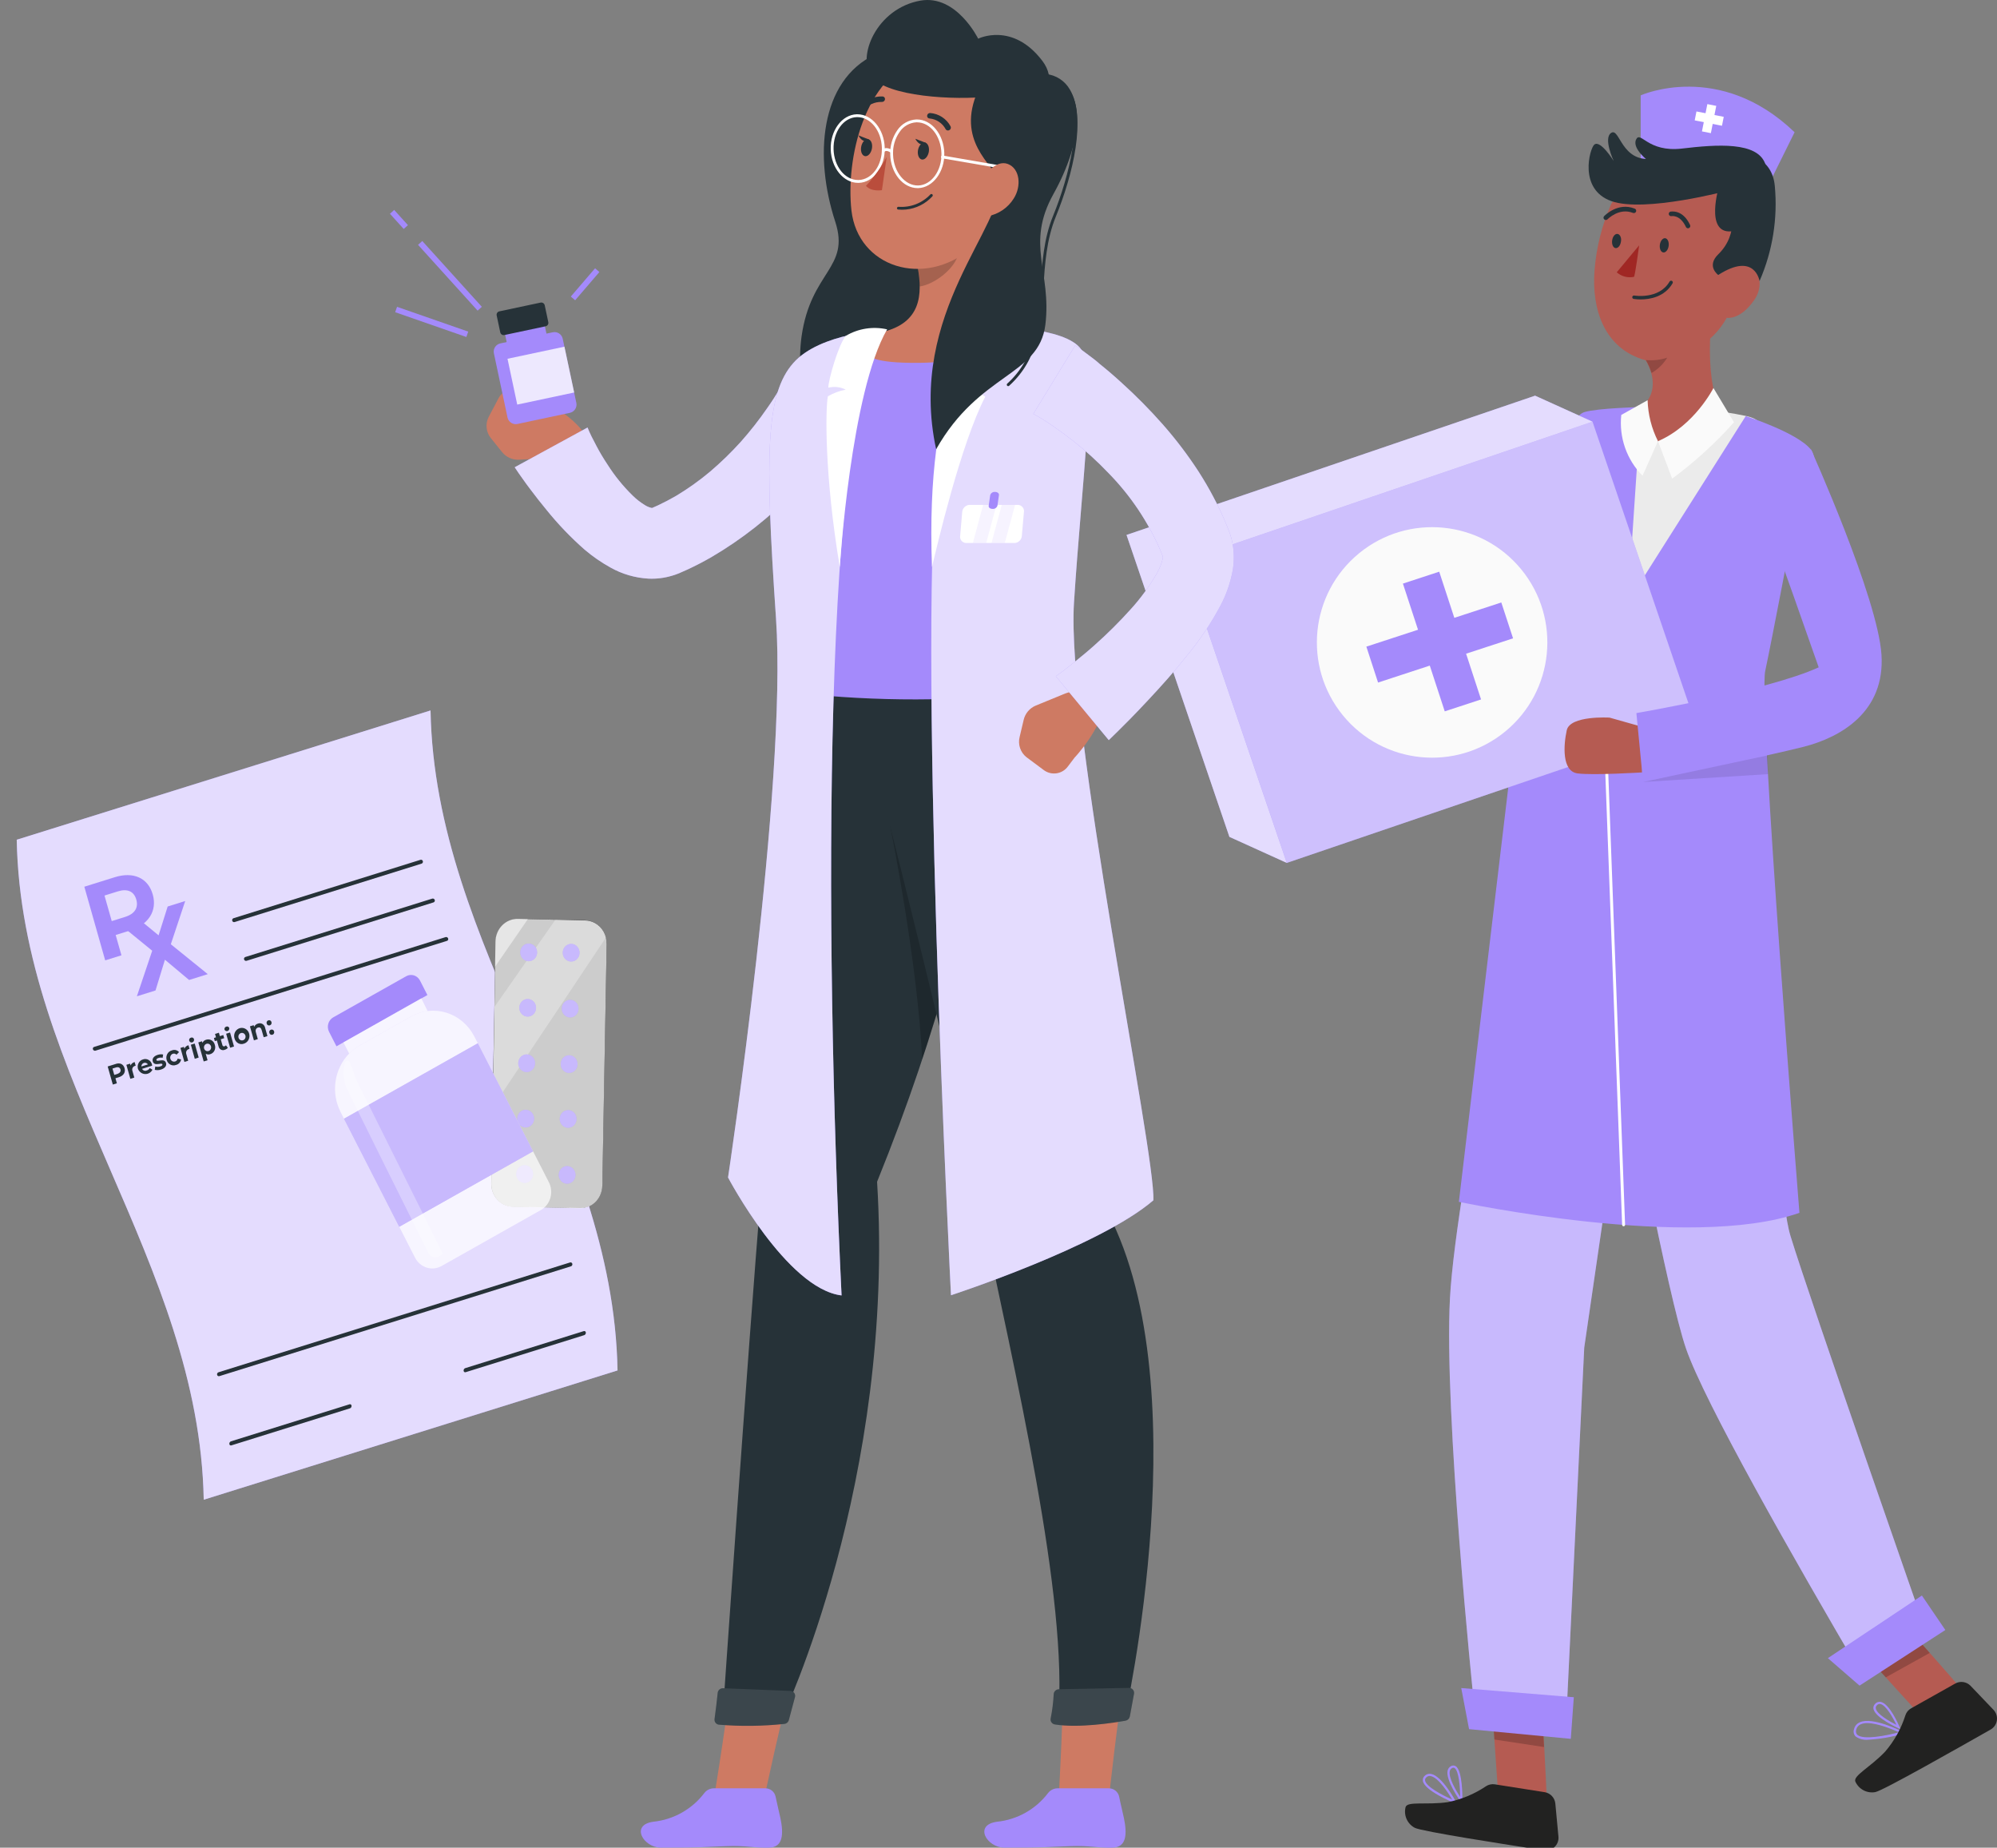 <svg width="507" height="469" viewBox="0 0 507 469" fill="none" xmlns="http://www.w3.org/2000/svg">
<rect x="0" y="0" width="507" height="469" fill="#808080" stroke="none"/>
<path d="M156.783 347.858L51.723 380.673C50.604 320.224 5.363 273.585 4.246 213.145L109.306 180.331C110.423 240.771 155.698 287.398 156.783 347.858Z" fill="#A48AFB"/>
<path opacity="0.7" d="M156.783 347.858L51.723 380.673C50.604 320.224 5.363 273.585 4.246 213.145L109.306 180.331C110.423 240.771 155.698 287.398 156.783 347.858Z" fill="white"/>
<path d="M107.03 219.218L59.558 234.045C59.435 234.084 59.303 234.069 59.19 234.005C59.077 233.941 58.993 233.832 58.956 233.703C58.92 233.574 58.934 233.435 58.995 233.316C59.056 233.198 59.159 233.11 59.282 233.071L106.754 218.244C106.877 218.205 107.01 218.22 107.122 218.284C107.235 218.348 107.319 218.457 107.356 218.586C107.392 218.715 107.379 218.854 107.318 218.973C107.257 219.091 107.153 219.179 107.03 219.218Z" fill="#263238"/>
<path d="M110.064 229.055L62.592 243.882C62.467 243.919 62.334 243.904 62.219 243.842C62.104 243.779 62.016 243.673 61.973 243.545C61.951 243.484 61.942 243.419 61.946 243.353C61.95 243.288 61.966 243.224 61.994 243.166C62.022 243.107 62.061 243.056 62.109 243.014C62.157 242.972 62.212 242.94 62.272 242.922L109.744 228.094C109.87 228.057 110.004 228.071 110.12 228.133C110.236 228.195 110.326 228.3 110.372 228.428C110.393 228.491 110.401 228.557 110.396 228.622C110.391 228.688 110.374 228.752 110.345 228.81C110.316 228.869 110.277 228.921 110.228 228.963C110.18 229.005 110.124 229.036 110.064 229.055Z" fill="#263238"/>
<path d="M113.497 238.811L24.241 266.69C24.114 266.726 23.978 266.712 23.86 266.652C23.741 266.592 23.647 266.489 23.595 266.361C23.572 266.302 23.56 266.237 23.562 266.173C23.564 266.108 23.578 266.045 23.605 265.986C23.631 265.928 23.669 265.876 23.716 265.834C23.763 265.792 23.818 265.761 23.877 265.743L113.133 237.865C113.26 237.827 113.395 237.84 113.513 237.902C113.63 237.963 113.722 238.068 113.77 238.196C113.794 238.255 113.805 238.318 113.804 238.382C113.802 238.446 113.788 238.509 113.763 238.567C113.737 238.625 113.7 238.676 113.654 238.718C113.609 238.761 113.555 238.792 113.497 238.811Z" fill="#263238"/>
<path d="M144.982 321.417L55.7 349.303C55.64 349.324 55.577 349.331 55.514 349.324C55.451 349.317 55.39 349.297 55.335 349.264C55.28 349.231 55.233 349.187 55.195 349.134C55.157 349.081 55.13 349.02 55.116 348.956C55.088 348.823 55.109 348.684 55.175 348.567C55.24 348.45 55.346 348.364 55.47 348.325L144.726 320.447C144.785 320.427 144.848 320.42 144.909 320.426C144.971 320.433 145.03 320.453 145.084 320.485C145.138 320.517 145.185 320.561 145.222 320.613C145.259 320.665 145.285 320.724 145.299 320.788C145.331 320.915 145.316 321.05 145.257 321.167C145.198 321.283 145.1 321.372 144.982 321.417Z" fill="#263238"/>
<path d="M88.877 357.468L58.74 366.881C58.682 366.9 58.622 366.906 58.562 366.897C58.502 366.888 58.446 366.865 58.396 366.829C58.346 366.794 58.305 366.746 58.275 366.691C58.246 366.636 58.229 366.575 58.225 366.511C58.213 366.37 58.246 366.229 58.32 366.11C58.393 365.991 58.502 365.901 58.63 365.855L88.741 356.45C88.798 356.43 88.859 356.425 88.919 356.434C88.978 356.443 89.035 356.466 89.085 356.502C89.135 356.537 89.176 356.585 89.205 356.64C89.235 356.695 89.252 356.756 89.255 356.82C89.267 356.956 89.237 357.093 89.169 357.21C89.101 357.327 88.998 357.417 88.877 357.468Z" fill="#263238"/>
<path d="M148.328 338.899L118.217 348.304C118.16 348.324 118.099 348.329 118.04 348.32C117.98 348.312 117.923 348.288 117.873 348.253C117.824 348.217 117.782 348.17 117.753 348.115C117.723 348.059 117.706 347.998 117.703 347.935C117.689 347.793 117.721 347.651 117.795 347.532C117.869 347.412 117.979 347.323 118.108 347.278L148.218 337.873C148.276 337.854 148.336 337.848 148.396 337.857C148.456 337.866 148.513 337.889 148.562 337.925C148.612 337.961 148.653 338.008 148.683 338.063C148.712 338.118 148.729 338.18 148.733 338.243C148.745 338.384 148.712 338.525 148.639 338.644C148.565 338.764 148.456 338.853 148.328 338.899Z" fill="#263238"/>
<path d="M38.779 227.04C39.958 231.201 37.709 234.724 32.957 236.208L29.369 237.329L30.83 242.482L26.708 243.77L21.41 225.075L29.119 222.667C33.871 221.183 37.589 222.842 38.779 227.04ZM34.605 228.344C34.022 226.286 32.403 225.481 29.892 226.266L26.531 227.315L28.369 233.801L31.73 232.752C34.259 231.962 35.18 230.374 34.605 228.344Z" fill="#A48AFB"/>
<path d="M48.006 248.748L41.872 243.604L39.483 251.41L34.749 252.889L38.644 241.322L29.784 234.09L34.448 232.633L40.261 237.417L42.568 230.097L47.022 228.706L43.369 239.677L52.749 247.266L48.006 248.748Z" fill="#A48AFB"/>
<path d="M31.629 271.151C31.921 272.18 31.368 273.052 30.186 273.421L29.311 273.695L29.673 274.972L28.641 275.294L27.339 270.701L29.247 270.105C30.404 269.653 31.322 270.067 31.629 271.151ZM30.596 271.473C30.453 270.968 30.052 270.763 29.431 270.957L28.556 271.231L29.012 272.838L29.887 272.565C30.46 272.336 30.727 271.933 30.596 271.473Z" fill="#263238"/>
<path d="M34.185 269.583L34.445 270.502L34.218 270.573C34.096 270.61 33.984 270.674 33.887 270.759C33.791 270.844 33.712 270.95 33.656 271.069C33.6 271.188 33.569 271.318 33.563 271.45C33.557 271.583 33.578 271.715 33.624 271.838L34.1 273.52L33.094 273.834L32.086 270.279L33.023 269.986L33.155 270.455C33.248 270.233 33.389 270.039 33.569 269.887C33.748 269.735 33.959 269.631 34.185 269.583Z" fill="#263238"/>
<path d="M38.628 270.505L36.073 271.303C36.183 271.513 36.363 271.671 36.579 271.748C36.794 271.825 37.03 271.815 37.239 271.719C37.402 271.679 37.556 271.602 37.69 271.495C37.824 271.388 37.934 271.252 38.015 271.097L38.709 271.53C38.52 271.881 38.242 272.17 37.905 272.363C37.568 272.557 37.186 272.647 36.803 272.624C36.419 272.601 36.05 272.466 35.736 272.234C35.422 272.001 35.176 271.681 35.027 271.31C34.957 271.064 34.935 270.806 34.962 270.551C34.989 270.296 35.065 270.049 35.184 269.825C35.304 269.601 35.465 269.405 35.658 269.247C35.851 269.09 36.073 268.975 36.309 268.91C36.538 268.826 36.782 268.794 37.024 268.815C37.266 268.836 37.501 268.91 37.714 269.031C37.928 269.152 38.115 269.319 38.264 269.52C38.413 269.722 38.52 269.953 38.58 270.2C38.597 270.295 38.613 270.42 38.628 270.505ZM35.884 270.702L37.555 270.18C37.447 270.01 37.289 269.881 37.106 269.812C36.922 269.743 36.723 269.737 36.536 269.795C36.349 269.853 36.185 269.973 36.068 270.136C35.95 270.299 35.886 270.498 35.884 270.702Z" fill="#263238"/>
<path d="M39.297 271.555L39.418 270.707C39.836 270.825 40.276 270.819 40.69 270.69C41.145 270.548 41.283 270.365 41.226 270.163C41.062 269.584 39.179 270.802 38.78 269.397C38.59 268.726 39.032 268.068 40.021 267.759C40.471 267.608 40.949 267.575 41.414 267.664L41.289 268.503C40.944 268.417 40.582 268.429 40.242 268.54C39.805 268.677 39.654 268.884 39.706 269.068C39.878 269.674 41.754 268.428 42.157 269.852C42.342 270.504 41.891 271.165 40.876 271.482C40.365 271.653 39.82 271.678 39.297 271.555Z" fill="#263238"/>
<path d="M42.307 269.036C42.235 268.783 42.213 268.517 42.243 268.255C42.274 267.992 42.355 267.739 42.483 267.512C42.611 267.284 42.782 267.086 42.986 266.932C43.19 266.777 43.422 266.668 43.668 266.612C43.973 266.487 44.307 266.463 44.625 266.542C44.944 266.621 45.232 266.8 45.451 267.055L44.81 267.715C44.695 267.593 44.551 267.505 44.392 267.461C44.234 267.417 44.068 267.419 43.91 267.466C43.662 267.543 43.453 267.721 43.33 267.961C43.206 268.2 43.179 268.481 43.253 268.741C43.327 269.002 43.496 269.221 43.724 269.351C43.952 269.48 44.219 269.509 44.468 269.432C44.627 269.387 44.77 269.294 44.881 269.166C44.991 269.037 45.064 268.878 45.091 268.707L45.977 268.91C45.922 269.248 45.773 269.561 45.548 269.809C45.323 270.058 45.033 270.23 44.715 270.305C44.478 270.399 44.225 270.441 43.972 270.428C43.719 270.415 43.472 270.346 43.245 270.227C43.019 270.108 42.819 269.94 42.657 269.735C42.496 269.53 42.377 269.292 42.307 269.036Z" fill="#263238"/>
<path d="M47.854 265.315L48.115 266.234L47.896 266.302C47.775 266.339 47.662 266.403 47.566 266.488C47.469 266.573 47.39 266.679 47.334 266.798C47.279 266.917 47.247 267.047 47.241 267.179C47.236 267.312 47.256 267.444 47.302 267.567L47.778 269.249L46.816 269.549L45.808 265.994L46.683 265.721L46.816 266.189C46.908 265.966 47.051 265.769 47.232 265.617C47.413 265.465 47.627 265.361 47.854 265.315Z" fill="#263238"/>
<path d="M48.029 264.151C48.008 264.069 48.003 263.985 48.015 263.902C48.027 263.818 48.055 263.739 48.097 263.667C48.139 263.596 48.195 263.535 48.261 263.487C48.327 263.439 48.401 263.406 48.48 263.39C48.553 263.357 48.631 263.341 48.71 263.342C48.789 263.342 48.867 263.36 48.939 263.394C49.011 263.428 49.076 263.477 49.129 263.538C49.182 263.599 49.223 263.671 49.248 263.75C49.297 263.92 49.279 264.104 49.198 264.26C49.117 264.417 48.981 264.533 48.818 264.584C48.656 264.635 48.481 264.616 48.332 264.531C48.183 264.446 48.072 264.303 48.023 264.132L48.029 264.151ZM48.456 265.187L49.436 264.881L50.443 268.436L49.446 268.748L48.456 265.187Z" fill="#263238"/>
<path d="M54.542 265.215C54.623 265.451 54.657 265.701 54.641 265.951C54.626 266.201 54.561 266.444 54.451 266.666C54.341 266.889 54.189 267.085 54.003 267.242C53.818 267.399 53.603 267.514 53.373 267.58C53.186 267.647 52.986 267.672 52.789 267.653C52.591 267.634 52.4 267.571 52.227 267.468L52.696 269.122L51.716 269.428L50.346 264.596L51.283 264.303L51.397 264.707C51.487 264.51 51.618 264.337 51.78 264.2C51.943 264.062 52.132 263.965 52.335 263.915C52.561 263.838 52.8 263.812 53.036 263.836C53.272 263.861 53.501 263.937 53.709 264.059C53.916 264.181 54.097 264.347 54.24 264.546C54.383 264.745 54.486 264.973 54.542 265.215ZM53.544 265.527C53.481 265.352 53.372 265.2 53.228 265.09C53.085 264.98 52.914 264.916 52.736 264.907C52.559 264.897 52.383 264.942 52.229 265.036C52.075 265.13 51.952 265.269 51.872 265.436C51.793 265.603 51.762 265.791 51.783 265.976C51.803 266.162 51.875 266.336 51.99 266.48C52.104 266.623 52.255 266.727 52.425 266.781C52.596 266.835 52.777 266.836 52.947 266.783C53.068 266.746 53.18 266.683 53.276 266.598C53.372 266.514 53.45 266.409 53.506 266.291C53.562 266.174 53.595 266.045 53.601 265.913C53.608 265.782 53.588 265.65 53.544 265.527Z" fill="#263238"/>
<path d="M57.84 265.966C57.645 266.202 57.387 266.369 57.1 266.447C56.939 266.524 56.765 266.562 56.589 266.557C56.413 266.552 56.24 266.506 56.083 266.421C55.927 266.335 55.791 266.214 55.686 266.066C55.581 265.917 55.51 265.745 55.478 265.564L55.064 264.103L54.539 264.267L54.312 263.468L54.837 263.304L54.592 262.44L55.572 262.134L55.817 262.998L56.692 262.724L56.919 263.524L56.044 263.797L56.453 265.239C56.462 265.303 56.484 265.363 56.519 265.417C56.554 265.47 56.599 265.514 56.652 265.547C56.705 265.579 56.764 265.598 56.825 265.604C56.886 265.609 56.948 265.6 57.005 265.577C57.147 265.535 57.272 265.447 57.363 265.325L57.84 265.966Z" fill="#263238"/>
<path d="M56.998 261.349C56.977 261.267 56.973 261.183 56.984 261.1C56.996 261.016 57.024 260.937 57.066 260.865C57.109 260.794 57.164 260.733 57.23 260.685C57.296 260.637 57.371 260.604 57.449 260.588C57.522 260.557 57.599 260.542 57.677 260.544C57.755 260.545 57.832 260.564 57.904 260.598C57.975 260.631 58.038 260.68 58.091 260.741C58.144 260.802 58.184 260.873 58.209 260.95C58.236 261.112 58.205 261.278 58.122 261.418C58.04 261.557 57.911 261.66 57.762 261.707C57.612 261.753 57.451 261.741 57.309 261.672C57.168 261.602 57.055 261.481 56.993 261.33L56.998 261.349ZM57.416 262.388L58.405 262.079L59.413 265.634L58.424 265.943L57.416 262.388Z" fill="#263238"/>
<path d="M59.563 263.646C59.43 263.262 59.409 262.844 59.504 262.448C59.599 262.051 59.805 261.694 60.096 261.422C60.387 261.149 60.749 260.975 61.135 260.922C61.521 260.868 61.913 260.937 62.262 261.12C62.61 261.304 62.898 261.593 63.088 261.949C63.278 262.306 63.361 262.715 63.327 263.122C63.294 263.53 63.144 263.917 62.898 264.234C62.652 264.551 62.321 264.784 61.948 264.901C61.714 264.992 61.464 265.032 61.214 265.017C60.964 265.003 60.72 264.934 60.496 264.817C60.273 264.699 60.075 264.534 59.914 264.333C59.754 264.132 59.634 263.898 59.563 263.646ZM62.285 262.796C62.222 262.621 62.113 262.469 61.969 262.359C61.826 262.249 61.655 262.185 61.477 262.176C61.3 262.166 61.123 262.211 60.97 262.305C60.816 262.399 60.693 262.538 60.613 262.705C60.534 262.872 60.503 263.06 60.524 263.245C60.544 263.431 60.616 263.605 60.731 263.748C60.845 263.892 60.996 263.996 61.166 264.05C61.337 264.104 61.518 264.105 61.688 264.052C61.809 264.015 61.921 263.952 62.017 263.867C62.113 263.783 62.191 263.678 62.247 263.56C62.303 263.443 62.336 263.314 62.342 263.182C62.349 263.051 62.329 262.919 62.285 262.796Z" fill="#263238"/>
<path d="M67.322 260.945L67.9 262.985L66.947 263.283L66.426 261.445C66.264 260.876 65.935 260.689 65.498 260.825C65.06 260.962 64.779 261.38 64.953 261.995L65.453 263.759L64.464 264.068L63.456 260.513L64.402 260.218L64.519 260.631C64.619 260.429 64.759 260.252 64.929 260.111C65.099 259.97 65.296 259.869 65.506 259.813C65.696 259.743 65.898 259.717 66.099 259.738C66.299 259.759 66.493 259.826 66.666 259.934C66.839 260.042 66.987 260.189 67.101 260.363C67.214 260.538 67.29 260.737 67.322 260.945Z" fill="#263238"/>
<path d="M67.707 259.812C67.679 259.728 67.668 259.64 67.675 259.552C67.682 259.465 67.706 259.379 67.746 259.302C67.786 259.225 67.841 259.157 67.907 259.103C67.973 259.049 68.05 259.01 68.131 258.989C68.211 258.96 68.295 258.949 68.379 258.955C68.463 258.962 68.545 258.987 68.619 259.029C68.694 259.07 68.759 259.128 68.811 259.197C68.864 259.266 68.902 259.346 68.923 259.432C68.95 259.516 68.96 259.605 68.952 259.694C68.945 259.782 68.92 259.868 68.88 259.946C68.839 260.025 68.784 260.093 68.718 260.148C68.651 260.203 68.575 260.243 68.493 260.266C68.413 260.292 68.329 260.302 68.245 260.293C68.162 260.284 68.081 260.258 68.007 260.215C67.934 260.173 67.869 260.115 67.818 260.046C67.766 259.976 67.728 259.897 67.707 259.812ZM68.379 262.182C68.351 262.099 68.34 262.01 68.347 261.923C68.353 261.835 68.378 261.75 68.418 261.672C68.457 261.595 68.512 261.527 68.579 261.473C68.645 261.419 68.721 261.38 68.803 261.359C68.882 261.33 68.967 261.319 69.051 261.326C69.135 261.332 69.216 261.357 69.291 261.399C69.365 261.441 69.431 261.498 69.483 261.567C69.535 261.636 69.573 261.716 69.595 261.802C69.621 261.887 69.631 261.976 69.624 262.065C69.617 262.154 69.593 262.241 69.553 262.32C69.513 262.398 69.458 262.468 69.392 262.524C69.325 262.58 69.249 262.621 69.167 262.645C69.086 262.672 69.001 262.681 68.917 262.672C68.833 262.663 68.751 262.636 68.677 262.592C68.604 262.549 68.539 262.49 68.488 262.419C68.436 262.349 68.399 262.268 68.379 262.182Z" fill="#263238"/>
<path d="M148.541 233.601L131.508 233.26C128.428 233.199 125.883 235.77 125.824 239.004L124.712 300.325C124.653 303.559 127.103 306.23 130.183 306.291L147.216 306.632C150.296 306.694 152.84 304.122 152.899 300.889L154.012 239.568C154.07 236.334 151.621 233.663 148.541 233.601Z" fill="black"/>
<path opacity="0.8" d="M153.83 237.984C153.969 238.508 154.032 239.051 154.02 239.595L152.916 300.938C152.912 301.146 152.898 301.355 152.874 301.561C152.703 302.995 152.033 304.312 150.992 305.257C149.952 306.203 148.614 306.71 147.238 306.682L130.197 306.344C128.744 306.312 127.359 305.685 126.339 304.597C125.319 303.51 124.744 302.046 124.737 300.52L125.381 265.149L125.794 239.011C125.804 238.241 125.959 237.481 126.25 236.774C126.541 236.067 126.962 235.427 127.489 234.891C128.015 234.355 128.638 233.933 129.32 233.65C130.002 233.366 130.731 233.227 131.464 233.24L148.558 233.631C148.931 233.639 149.302 233.687 149.666 233.775C150.661 234.007 151.577 234.523 152.311 235.265C153.046 236.008 153.572 236.948 153.83 237.984Z" fill="white"/>
<g opacity="0.6">
<path opacity="0.5" d="M125.066 281.077L125.533 255.602L141.019 233.445L149.675 233.741C150.672 233.974 151.589 234.491 152.324 235.235C153.059 235.979 153.585 236.922 153.843 237.959L125.066 281.077Z" fill="white"/>
</g>
<path opacity="0.5" d="M125.691 245.374L125.793 239.012C125.804 238.242 125.959 237.482 126.25 236.775C126.54 236.068 126.961 235.428 127.488 234.892C128.015 234.356 128.637 233.934 129.319 233.651C130.001 233.367 130.73 233.228 131.463 233.241L134.021 233.292L125.691 245.374Z" fill="white"/>
<path d="M136.363 241.789C136.355 242.232 136.222 242.663 135.98 243.027C135.739 243.391 135.4 243.672 135.007 243.834C134.613 243.996 134.183 244.032 133.77 243.937C133.358 243.842 132.981 243.621 132.688 243.301C132.395 242.982 132.199 242.578 132.124 242.142C132.05 241.705 132.1 241.255 132.269 240.848C132.438 240.442 132.718 240.097 133.074 239.858C133.43 239.618 133.845 239.495 134.268 239.504C134.549 239.508 134.826 239.571 135.084 239.688C135.341 239.805 135.574 239.975 135.769 240.188C135.964 240.4 136.117 240.651 136.219 240.926C136.321 241.201 136.37 241.494 136.363 241.789Z" fill="#A48AFB"/>
<path d="M136.099 255.854C136.091 256.295 135.957 256.724 135.717 257.086C135.476 257.448 135.138 257.727 134.746 257.888C134.354 258.049 133.926 258.084 133.515 257.989C133.104 257.894 132.729 257.673 132.438 257.354C132.147 257.036 131.952 256.634 131.878 256.199C131.805 255.764 131.855 255.316 132.024 254.912C132.193 254.507 132.472 254.164 132.827 253.926C133.181 253.688 133.595 253.566 134.015 253.575C134.295 253.581 134.57 253.644 134.826 253.762C135.082 253.88 135.314 254.049 135.507 254.261C135.701 254.473 135.853 254.722 135.954 254.996C136.056 255.269 136.105 255.56 136.099 255.854Z" fill="#A48AFB"/>
<path d="M135.847 269.918C135.84 270.362 135.708 270.794 135.468 271.159C135.227 271.525 134.889 271.807 134.496 271.97C134.102 272.133 133.672 272.17 133.258 272.076C132.845 271.982 132.467 271.761 132.173 271.442C131.88 271.122 131.683 270.718 131.608 270.281C131.533 269.844 131.583 269.394 131.753 268.987C131.922 268.58 132.202 268.235 132.559 267.995C132.915 267.756 133.331 267.633 133.754 267.642C134.034 267.646 134.31 267.709 134.567 267.826C134.824 267.943 135.056 268.112 135.25 268.324C135.445 268.535 135.598 268.785 135.7 269.058C135.802 269.332 135.852 269.624 135.847 269.918Z" fill="#A48AFB"/>
<path d="M135.596 283.991C135.587 284.434 135.454 284.865 135.213 285.229C134.971 285.593 134.633 285.874 134.239 286.036C133.846 286.198 133.416 286.234 133.003 286.139C132.59 286.044 132.213 285.823 131.92 285.503C131.627 285.184 131.431 284.78 131.357 284.343C131.282 283.907 131.333 283.457 131.502 283.05C131.671 282.644 131.951 282.299 132.307 282.06C132.662 281.82 133.078 281.697 133.5 281.705C133.781 281.71 134.058 281.772 134.316 281.89C134.574 282.007 134.807 282.177 135.001 282.39C135.196 282.602 135.349 282.853 135.451 283.128C135.553 283.403 135.602 283.696 135.596 283.991Z" fill="#A48AFB"/>
<path d="M135.342 298.046C135.335 298.49 135.204 298.922 134.963 299.287C134.723 299.652 134.384 299.934 133.991 300.098C133.597 300.261 133.167 300.298 132.753 300.204C132.34 300.11 131.962 299.889 131.669 299.569C131.375 299.25 131.178 298.846 131.103 298.409C131.028 297.972 131.079 297.521 131.248 297.114C131.417 296.707 131.698 296.362 132.054 296.123C132.41 295.884 132.826 295.76 133.249 295.769C133.813 295.784 134.348 296.031 134.74 296.457C135.132 296.883 135.348 297.454 135.342 298.046Z" fill="#A48AFB"/>
<path d="M147.132 242.008C147.088 242.577 146.838 243.106 146.435 243.489C146.031 243.872 145.504 244.079 144.96 244.067C144.417 244.056 143.898 243.828 143.509 243.429C143.12 243.029 142.891 242.49 142.868 241.919C142.856 241.613 142.903 241.308 143.008 241.022C143.112 240.736 143.271 240.476 143.475 240.257C143.679 240.038 143.924 239.865 144.193 239.749C144.463 239.633 144.753 239.577 145.045 239.583C145.336 239.589 145.624 239.657 145.889 239.784C146.154 239.911 146.392 240.094 146.588 240.321C146.783 240.549 146.932 240.815 147.026 241.105C147.12 241.395 147.156 241.702 147.132 242.008Z" fill="#A48AFB"/>
<path d="M146.877 256.065C146.869 256.506 146.736 256.935 146.496 257.297C146.256 257.66 145.919 257.939 145.527 258.1C145.136 258.262 144.708 258.298 144.297 258.204C143.887 258.11 143.511 257.89 143.219 257.573C142.927 257.255 142.732 256.854 142.657 256.42C142.582 255.985 142.631 255.537 142.799 255.133C142.966 254.728 143.244 254.384 143.597 254.145C143.951 253.906 144.364 253.782 144.784 253.789C145.348 253.801 145.886 254.047 146.278 254.473C146.67 254.9 146.885 255.472 146.877 256.065Z" fill="#A48AFB"/>
<path d="M146.625 270.134C146.619 270.578 146.487 271.01 146.246 271.376C146.006 271.741 145.667 272.023 145.274 272.186C144.881 272.349 144.45 272.386 144.036 272.292C143.623 272.198 143.246 271.978 142.952 271.658C142.658 271.339 142.461 270.935 142.386 270.498C142.311 270.061 142.362 269.61 142.531 269.203C142.7 268.796 142.981 268.451 143.337 268.212C143.693 267.972 144.109 267.849 144.532 267.858C145.096 267.873 145.632 268.12 146.023 268.546C146.415 268.972 146.631 269.542 146.625 270.134Z" fill="#A48AFB"/>
<path d="M146.364 284.203C146.32 284.772 146.071 285.302 145.667 285.685C145.264 286.067 144.737 286.274 144.193 286.263C143.649 286.252 143.13 286.023 142.741 285.624C142.353 285.225 142.123 284.685 142.101 284.115C142.088 283.809 142.136 283.504 142.24 283.218C142.345 282.932 142.504 282.671 142.708 282.453C142.911 282.234 143.156 282.061 143.426 281.945C143.696 281.829 143.985 281.772 144.277 281.778C144.569 281.784 144.856 281.853 145.121 281.98C145.387 282.107 145.625 282.29 145.82 282.517C146.016 282.744 146.165 283.011 146.258 283.301C146.352 283.591 146.388 283.898 146.364 284.203Z" fill="#A48AFB"/>
<path d="M146.109 298.263C146.101 298.704 145.969 299.133 145.728 299.495C145.488 299.857 145.151 300.137 144.76 300.298C144.369 300.459 143.94 300.495 143.53 300.402C143.119 300.308 142.744 300.088 142.452 299.77C142.16 299.453 141.964 299.052 141.889 298.617C141.814 298.183 141.864 297.735 142.031 297.33C142.198 296.925 142.476 296.582 142.83 296.343C143.183 296.103 143.596 295.98 144.016 295.987C144.581 295.999 145.118 296.245 145.51 296.671C145.902 297.098 146.118 297.67 146.109 298.263Z" fill="#A48AFB"/>
<g opacity="0.4">
<path d="M136.363 241.794C136.355 242.237 136.222 242.668 135.98 243.032C135.739 243.396 135.4 243.677 135.007 243.839C134.613 244.001 134.183 244.037 133.77 243.942C133.358 243.847 132.981 243.626 132.688 243.306C132.395 242.987 132.199 242.583 132.124 242.146C132.05 241.71 132.1 241.26 132.269 240.853C132.438 240.447 132.718 240.102 133.074 239.863C133.43 239.623 133.845 239.5 134.268 239.508C134.549 239.513 134.826 239.575 135.084 239.693C135.341 239.81 135.574 239.98 135.769 240.193C135.964 240.405 136.117 240.656 136.219 240.931C136.321 241.206 136.37 241.499 136.363 241.794Z" fill="white"/>
<path d="M136.1 255.854C136.092 256.296 135.958 256.725 135.718 257.087C135.477 257.449 135.139 257.728 134.747 257.888C134.355 258.049 133.927 258.084 133.516 257.989C133.105 257.894 132.73 257.673 132.439 257.355C132.148 257.036 131.953 256.634 131.879 256.199C131.806 255.764 131.856 255.317 132.025 254.912C132.194 254.507 132.473 254.165 132.828 253.927C133.182 253.689 133.596 253.566 134.016 253.575C134.296 253.581 134.571 253.645 134.827 253.763C135.083 253.88 135.315 254.05 135.508 254.261C135.702 254.473 135.854 254.723 135.955 254.996C136.057 255.269 136.106 255.561 136.1 255.854Z" fill="white"/>
<path d="M135.848 269.921C135.841 270.365 135.709 270.797 135.469 271.162C135.228 271.527 134.89 271.809 134.497 271.973C134.103 272.136 133.673 272.173 133.259 272.079C132.846 271.985 132.468 271.764 132.174 271.444C131.881 271.125 131.684 270.721 131.609 270.284C131.534 269.847 131.584 269.396 131.754 268.989C131.923 268.582 132.203 268.237 132.56 267.998C132.916 267.759 133.332 267.635 133.755 267.644C134.035 267.649 134.311 267.712 134.568 267.829C134.825 267.946 135.057 268.115 135.251 268.326C135.446 268.538 135.599 268.788 135.701 269.061C135.803 269.335 135.853 269.627 135.848 269.921Z" fill="white"/>
<path d="M135.597 283.989C135.588 284.433 135.455 284.864 135.214 285.228C134.972 285.592 134.634 285.873 134.24 286.034C133.847 286.196 133.417 286.232 133.004 286.137C132.591 286.043 132.214 285.821 131.921 285.502C131.628 285.182 131.432 284.779 131.358 284.342C131.283 283.905 131.334 283.455 131.503 283.049C131.672 282.642 131.952 282.298 132.308 282.058C132.663 281.819 133.079 281.696 133.501 281.704C133.782 281.708 134.059 281.771 134.317 281.888C134.575 282.006 134.808 282.176 135.002 282.388C135.197 282.601 135.35 282.852 135.452 283.126C135.554 283.401 135.603 283.695 135.597 283.989Z" fill="white"/>
<path d="M135.341 298.05C135.334 298.494 135.203 298.926 134.962 299.292C134.722 299.657 134.383 299.939 133.99 300.102C133.596 300.266 133.166 300.302 132.752 300.208C132.339 300.114 131.961 299.894 131.668 299.574C131.374 299.255 131.177 298.851 131.102 298.414C131.027 297.977 131.078 297.526 131.247 297.119C131.416 296.712 131.697 296.367 132.053 296.128C132.409 295.888 132.825 295.765 133.248 295.774C133.812 295.789 134.347 296.036 134.739 296.462C135.131 296.888 135.347 297.458 135.341 298.05Z" fill="white"/>
</g>
<g opacity="0.4">
<path d="M147.13 242.007C147.086 242.576 146.836 243.106 146.433 243.489C146.029 243.872 145.502 244.078 144.959 244.067C144.415 244.056 143.896 243.827 143.507 243.428C143.118 243.029 142.889 242.489 142.866 241.919C142.854 241.613 142.901 241.308 143.006 241.022C143.11 240.736 143.269 240.476 143.473 240.257C143.677 240.038 143.922 239.865 144.191 239.749C144.461 239.633 144.751 239.576 145.043 239.582C145.334 239.588 145.622 239.657 145.887 239.784C146.152 239.911 146.39 240.094 146.586 240.321C146.781 240.548 146.93 240.815 147.024 241.105C147.118 241.395 147.154 241.702 147.13 242.007Z" fill="white"/>
<path d="M146.877 256.065C146.869 256.506 146.736 256.935 146.496 257.297C146.256 257.659 145.919 257.939 145.527 258.1C145.136 258.261 144.708 258.297 144.297 258.204C143.887 258.11 143.511 257.89 143.219 257.572C142.927 257.255 142.732 256.854 142.657 256.419C142.582 255.985 142.631 255.537 142.799 255.132C142.966 254.727 143.244 254.384 143.597 254.145C143.951 253.905 144.364 253.782 144.784 253.789C145.348 253.801 145.886 254.047 146.278 254.473C146.67 254.9 146.885 255.472 146.877 256.065Z" fill="white"/>
<path d="M146.625 270.134C146.619 270.578 146.487 271.01 146.246 271.375C146.006 271.741 145.667 272.023 145.274 272.186C144.881 272.349 144.45 272.386 144.036 272.292C143.623 272.198 143.246 271.977 142.952 271.658C142.658 271.338 142.461 270.934 142.386 270.497C142.311 270.06 142.362 269.61 142.531 269.203C142.7 268.796 142.981 268.451 143.337 268.211C143.693 267.972 144.109 267.849 144.532 267.858C145.096 267.872 145.632 268.119 146.023 268.545C146.415 268.971 146.631 269.542 146.625 270.134Z" fill="white"/>
<path d="M146.365 284.205C146.321 284.774 146.072 285.304 145.668 285.687C145.265 286.069 144.738 286.276 144.194 286.265C143.65 286.254 143.131 286.025 142.742 285.626C142.354 285.227 142.124 284.687 142.102 284.117C142.089 283.811 142.137 283.506 142.241 283.22C142.346 282.934 142.505 282.673 142.709 282.455C142.912 282.236 143.157 282.063 143.427 281.947C143.697 281.831 143.986 281.774 144.278 281.78C144.57 281.786 144.857 281.855 145.122 281.982C145.388 282.109 145.626 282.292 145.821 282.519C146.017 282.746 146.166 283.013 146.259 283.303C146.353 283.593 146.389 283.9 146.365 284.205Z" fill="white"/>
<path d="M146.11 298.263C146.102 298.704 145.97 299.133 145.729 299.495C145.489 299.857 145.152 300.137 144.761 300.298C144.37 300.459 143.941 300.495 143.531 300.401C143.12 300.307 142.745 300.088 142.453 299.77C142.161 299.453 141.965 299.051 141.89 298.617C141.815 298.183 141.865 297.735 142.032 297.33C142.199 296.925 142.477 296.581 142.831 296.342C143.184 296.103 143.597 295.979 144.017 295.986C144.582 295.998 145.119 296.244 145.511 296.671C145.903 297.098 146.119 297.67 146.11 298.263Z" fill="white"/>
</g>
<path opacity="0.7" d="M137.328 307.138L112.097 321.359C110.935 322.011 109.575 322.153 108.314 321.754C107.052 321.355 105.993 320.448 105.369 319.23L86.475 282.273C85.252 279.893 84.8 277.16 85.187 274.487C85.573 271.813 86.778 269.345 88.619 267.453C89.418 266.628 90.326 265.927 91.315 265.371L104.351 258.029C105.725 257.252 107.233 256.767 108.786 256.603C110.34 256.438 111.909 256.597 113.404 257.07C114.899 257.543 116.29 258.321 117.498 259.36C118.706 260.399 119.707 261.677 120.444 263.123L139.347 300.078C139.657 300.68 139.85 301.341 139.917 302.022C139.983 302.704 139.921 303.392 139.733 304.048C139.546 304.704 139.237 305.314 138.824 305.845C138.411 306.375 137.903 306.814 137.328 307.138Z" fill="white"/>
<path d="M121.306 264.819L87.329 283.968L101.355 311.397L135.332 292.247L121.306 264.819Z" fill="#A48AFB"/>
<path opacity="0.4" d="M121.306 264.819L87.329 283.968L101.355 311.397L135.332 292.247L121.306 264.819Z" fill="white"/>
<path d="M84.631 258.216L103.132 247.79C103.431 247.621 103.758 247.516 104.096 247.481C104.434 247.445 104.775 247.48 105.099 247.582C105.424 247.685 105.727 247.854 105.989 248.08C106.252 248.305 106.47 248.583 106.63 248.896L108.509 252.57L85.423 265.581L83.527 261.874C83.371 261.557 83.275 261.212 83.246 260.857C83.217 260.502 83.255 260.145 83.358 259.805C83.46 259.465 83.625 259.15 83.844 258.878C84.062 258.605 84.33 258.38 84.631 258.216Z" fill="#A48AFB"/>
<path opacity="0.7" d="M108.562 256.623C107.087 256.814 105.659 257.291 104.35 258.029L91.349 265.36C90.361 265.915 89.453 266.616 88.653 267.442L87.196 264.587L106.966 253.412L108.562 256.623Z" fill="white"/>
<path opacity="0.3" d="M88.875 269.731C88.821 269.585 88.724 269.461 88.598 269.377C88.472 269.292 88.324 269.252 88.175 269.262C88.026 269.271 87.884 269.331 87.77 269.431C87.655 269.531 87.574 269.667 87.537 269.819C87.026 271.77 87.126 273.842 87.822 275.73C89.232 278.889 106.171 312.848 108.768 318.047C108.986 318.473 109.336 318.808 109.761 318.996C110.042 319.115 110.345 319.165 110.647 319.142C110.95 319.119 111.243 319.023 111.504 318.862L112.452 318.276L90.344 273.872C90.344 273.872 89.546 271.662 88.875 269.731Z" fill="white"/>
<path d="M388.187 212.938C388.187 212.938 369.716 300.416 368.123 329.433C366.531 358.45 374.105 431.37 374.105 431.37L397.705 435.132L402.207 342.073L412.552 271.135C412.552 271.135 423.386 328.819 428.051 342.324C432.716 355.83 454.974 394.992 473.358 426.279L489.158 414.704C489.158 414.704 459.627 330.261 454.586 313.771C449.545 297.281 452.956 227.371 437.406 207.521L388.187 212.938Z" fill="#A48AFB"/>
<path opacity="0.4" d="M388.187 212.938C388.187 212.938 369.716 300.416 368.123 329.433C366.531 358.45 374.105 431.37 374.105 431.37L397.705 435.132L402.207 342.073L412.552 271.135C412.552 271.135 423.386 328.819 428.051 342.324C432.716 355.83 454.974 394.992 473.358 426.279L489.158 414.704C489.158 414.704 459.627 330.261 454.586 313.771C449.545 297.281 452.956 227.371 437.406 207.521L388.187 212.938Z" fill="white"/>
<path d="M392.577 455.585C392.464 456.288 380.225 453.629 380.225 453.629L379.397 441.541L379.071 436.801L391.611 435.697C391.611 435.697 391.824 439.309 392.05 443.447C392.301 448.864 392.715 455.172 392.577 455.585Z" fill="#B55B52"/>
<path opacity="0.2" d="M392 443.447L379.397 441.541L379.071 436.801L391.611 435.697C391.611 435.697 391.774 439.309 392 443.447Z" fill="black"/>
<path d="M371.258 457.879L370.756 457.189C370.606 456.976 366.995 451.922 367.521 449.439C367.57 449.198 367.672 448.97 367.82 448.773C367.967 448.576 368.156 448.414 368.374 448.298C368.552 448.191 368.756 448.134 368.963 448.134C369.171 448.134 369.375 448.191 369.553 448.298C371.346 449.389 371.283 456.261 371.271 457.076L371.258 457.879ZM369.001 448.7C368.873 448.704 368.749 448.738 368.637 448.8C368.494 448.88 368.37 448.99 368.273 449.121C368.175 449.253 368.107 449.404 368.073 449.565C367.684 451.27 369.716 454.581 370.706 456.111C370.706 453.69 370.38 449.452 369.264 448.775C369.185 448.726 369.094 448.7 369.001 448.7Z" fill="#A48AFB"/>
<path d="M369.992 457.957L369.265 457.656C368.487 457.342 361.665 454.496 361.239 452.051C361.2 451.801 361.227 451.547 361.317 451.311C361.407 451.076 361.558 450.868 361.753 450.709C361.959 450.517 362.207 450.378 362.478 450.301C362.748 450.225 363.033 450.214 363.308 450.27C366.067 450.746 369.478 456.991 369.578 457.255L369.992 457.957ZM362.957 450.797C362.651 450.797 362.358 450.919 362.142 451.135C362.014 451.228 361.915 451.355 361.855 451.501C361.796 451.647 361.778 451.807 361.803 451.963C362.079 453.568 366.343 455.725 368.7 456.803C367.722 455.135 365.189 451.173 363.208 450.822L362.957 450.797Z" fill="#A48AFB"/>
<path d="M392.174 454.91L379.509 452.916C378.722 452.792 377.917 452.967 377.252 453.405C374.315 455.388 371.011 456.761 367.534 457.443C362.116 458.208 357.301 457.142 356.85 458.697C356.594 459.708 356.684 460.775 357.107 461.728C357.53 462.68 358.261 463.464 359.182 463.951C360.963 464.879 382.782 468.265 391.986 469.67C392.468 469.742 392.96 469.704 393.425 469.558C393.89 469.412 394.316 469.163 394.67 468.828C395.024 468.493 395.297 468.082 395.469 467.626C395.64 467.17 395.706 466.681 395.66 466.196L394.87 457.794C394.802 457.083 394.501 456.415 394.013 455.893C393.526 455.372 392.879 455.026 392.174 454.91Z" fill="#222221"/>
<path d="M370.982 428.476L372.964 438.909L398.796 441.367L399.561 430.808L370.982 428.476Z" fill="#A48AFB"/>
<path d="M497.095 427.797C497.447 428.424 486.211 433.954 486.211 433.954L478.762 425.765L474.862 421.464L478.825 417.702L483.966 412.849C483.966 412.849 484.493 413.451 485.358 414.404L489.923 419.546C493.308 423.383 496.92 427.483 497.095 427.797Z" fill="#B55B52"/>
<path opacity="0.2" d="M489.923 419.557L478.762 425.764L474.862 421.463L478.825 417.701L485.358 414.403L489.923 419.557Z" fill="black"/>
<path d="M482.562 438.956L481.91 438.655C481.672 438.555 476.167 436.034 475.64 433.815C475.592 433.593 475.599 433.363 475.66 433.144C475.721 432.926 475.835 432.725 475.991 432.561C476.159 432.346 476.381 432.179 476.634 432.078C476.888 431.976 477.163 431.944 477.433 431.984C479.665 432.348 481.985 437.702 482.249 438.317L482.562 438.956ZM477.233 432.511C477.081 432.514 476.933 432.553 476.798 432.622C476.663 432.692 476.546 432.791 476.455 432.912C476.355 433.014 476.283 433.141 476.246 433.279C476.209 433.417 476.207 433.563 476.242 433.702C476.543 435.106 479.653 436.912 481.446 437.815C480.581 435.959 478.8 432.799 477.383 432.523L477.233 432.511Z" fill="#A48AFB"/>
<path d="M474.311 441.59C473.182 441.708 472.049 441.419 471.114 440.775C470.876 440.537 470.712 440.236 470.638 439.907C470.565 439.579 470.586 439.236 470.7 438.919C470.788 438.531 470.967 438.17 471.222 437.864C471.477 437.559 471.801 437.319 472.167 437.164C475.44 435.684 482.751 439.408 483.064 439.571L483.691 439.897L483.014 440.098C480.179 440.925 477.26 441.426 474.311 441.59ZM474.073 437.377C473.498 437.358 472.926 437.461 472.393 437.678C472.107 437.8 471.854 437.989 471.655 438.229C471.457 438.469 471.318 438.753 471.252 439.057C471.177 439.27 471.161 439.498 471.205 439.719C471.249 439.939 471.352 440.144 471.502 440.311C473.007 441.766 479.139 440.499 482.136 439.697C480.606 439.032 476.732 437.377 474.073 437.377Z" fill="#A48AFB"/>
<path d="M496.368 427.345L485.208 433.615C484.51 434 483.986 434.637 483.741 435.396C482.671 438.772 480.931 441.899 478.624 444.587C474.863 448.562 470.423 450.719 471.038 452.212C471.46 453.163 472.192 453.945 473.113 454.429C474.035 454.914 475.093 455.074 476.117 454.883C478.085 454.506 497.296 443.597 505.385 439.007C505.809 438.764 506.172 438.428 506.446 438.024C506.721 437.619 506.899 437.158 506.968 436.674C507.037 436.19 506.995 435.697 506.844 435.232C506.693 434.767 506.439 434.343 506.099 433.991L500.268 427.884C499.768 427.378 499.115 427.051 498.41 426.953C497.705 426.856 496.987 426.993 496.368 427.345Z" fill="#222221"/>
<path d="M464.065 420.889L472.103 427.861L493.885 413.741L487.929 404.988L464.065 420.889Z" fill="#A48AFB"/>
<path d="M414.383 103.716C415.072 103.327 429.43 102.675 443.224 105.572C457.018 108.469 432.44 125.435 432.44 125.435L424.741 156.258L410.633 156.383L408.928 112.619L414.383 103.716Z" fill="#EBEBEB"/>
<path d="M443.212 105.609L413.292 152.822L416.603 103.315C416.603 103.315 405.731 103.591 402.357 104.569C398.984 105.547 396.088 113.422 393.667 124.206C391.247 134.99 387.573 160.848 387.573 160.848L370.381 305.056C370.381 305.056 429.155 317.596 456.843 307.852C456.843 307.852 446.435 178.328 448.153 170.328C449.871 162.327 455.426 133.059 455.426 133.059C455.426 133.059 463.126 118.45 459.777 114.149C456.429 109.848 443.212 105.609 443.212 105.609Z" fill="#A48AFB"/>
<path d="M407.938 196.448L412.201 310.887" stroke="white" stroke-width="0.75" stroke-linecap="round" stroke-linejoin="round"/>
<path d="M404.304 107.025L300.577 142.377L326.702 219.03L430.429 183.678L404.304 107.025Z" fill="#A48AFB"/>
<path d="M404.301 107.027L326.692 219.033L312.121 212.425L286 135.781L389.73 100.431L404.301 107.027Z" fill="#A48AFB"/>
<path opacity="0.7" d="M404.301 107.027L300.571 142.377L326.692 219.033L312.121 212.425L286 135.781L389.73 100.431L404.301 107.027Z" fill="white"/>
<path opacity="0.46" d="M404.304 107.025L300.577 142.377L326.702 219.03L430.429 183.678L404.304 107.025Z" fill="white"/>
<path d="M382.113 185.707C394.618 175.476 396.461 157.044 386.23 144.539C375.998 132.034 357.567 130.191 345.062 140.422C332.556 150.654 330.713 169.085 340.945 181.591C351.176 194.096 369.608 195.939 382.113 185.707Z" fill="#FAFAFA"/>
<path d="M381.152 152.924L369.227 156.824L365.39 145.111L356.173 148.133L360.01 159.846L346.894 164.134L349.865 173.251L362.995 168.95L366.794 180.562L376.011 177.539L372.212 165.927L384.137 162.028L381.152 152.924Z" fill="#A48AFB"/>
<path d="M416.54 42.447V24.201C416.54 24.201 436.516 15.21 455.614 33.569L446.836 51.275L416.54 42.447Z" fill="#A48AFB"/>
<path d="M435.726 26.873L433.462 26.426L432.094 33.352L434.358 33.799L435.726 26.873Z" fill="white"/>
<path d="M430.699 28.29L430.252 30.553L437.178 31.921L437.625 29.657L430.699 28.29Z" fill="white"/>
<path d="M445.382 76.13C441.733 81.384 438.384 80.657 438.384 80.657C437.287 82.652 435.858 84.446 434.158 85.961C433.557 102.351 438.384 106.777 438.384 106.777C433.368 114.514 427.174 114.301 420.904 112.044C414.634 109.787 414.308 104.871 414.308 104.871C419.976 102.087 420.051 97.724 419.236 94.739C418.911 93.584 418.43 92.478 417.806 91.454C407.16 88.532 404.088 78.324 404.815 68.694C405.265 62.852 406.698 57.129 409.054 51.765L415.324 42.272L439.839 47.288L441.156 60.279L436.14 69.91C444.98 63.377 449.068 70.813 445.382 76.13Z" fill="#B55B52"/>
<path d="M416.54 76.004C415.944 76.007 415.349 75.965 414.759 75.879C414.703 75.869 414.648 75.848 414.6 75.817C414.551 75.786 414.509 75.746 414.475 75.699C414.442 75.652 414.419 75.598 414.406 75.542C414.394 75.486 414.392 75.428 414.402 75.371C414.412 75.314 414.433 75.26 414.464 75.211C414.495 75.162 414.535 75.12 414.582 75.087C414.629 75.054 414.682 75.03 414.739 75.018C414.795 75.005 414.853 75.004 414.91 75.013C414.91 75.013 421.18 76.104 423.876 71.465C423.905 71.414 423.943 71.37 423.989 71.335C424.035 71.3 424.087 71.274 424.143 71.258C424.199 71.243 424.257 71.239 424.315 71.247C424.372 71.254 424.428 71.273 424.478 71.302C424.528 71.331 424.572 71.369 424.607 71.415C424.643 71.461 424.669 71.513 424.684 71.569C424.699 71.625 424.703 71.683 424.696 71.74C424.688 71.798 424.67 71.853 424.641 71.904C422.572 75.44 418.747 76.004 416.54 76.004Z" fill="#263238"/>
<path d="M414.822 70.272C415.085 70.272 416.151 62.271 416.151 62.271L410.458 69.118C411.045 69.638 411.745 70.013 412.503 70.213C413.261 70.414 414.055 70.434 414.822 70.272Z" fill="#A02724"/>
<path d="M423.638 62.435C423.5 63.426 422.885 64.166 422.271 64.078C421.657 63.99 421.268 63.112 421.406 62.122C421.544 61.131 422.158 60.379 422.773 60.466C423.387 60.554 423.776 61.432 423.638 62.435Z" fill="#263238"/>
<path d="M411.525 61.334C411.387 62.324 410.772 63.064 410.158 62.976C409.543 62.889 409.155 62.023 409.292 61.02C409.43 60.017 410.045 59.289 410.659 59.377C411.274 59.465 411.725 60.33 411.525 61.334Z" fill="#263238"/>
<path d="M428.552 57.949C428.442 57.947 428.334 57.915 428.24 57.855C428.147 57.795 428.073 57.71 428.026 57.61C426.534 54.438 424.427 54.851 424.339 54.864C424.193 54.885 424.045 54.852 423.923 54.77C423.801 54.687 423.714 54.562 423.68 54.419C423.645 54.276 423.665 54.126 423.736 53.997C423.807 53.868 423.924 53.77 424.063 53.723C424.189 53.723 427.173 53.02 429.079 57.108C429.113 57.179 429.132 57.256 429.136 57.334C429.139 57.412 429.127 57.49 429.101 57.564C429.074 57.638 429.033 57.705 428.979 57.762C428.926 57.82 428.862 57.866 428.791 57.898C428.716 57.932 428.635 57.949 428.552 57.949Z" fill="#263238"/>
<path d="M407.674 55.837C407.6 55.838 407.526 55.824 407.457 55.796C407.388 55.768 407.325 55.727 407.273 55.674C407.217 55.62 407.173 55.556 407.143 55.485C407.113 55.414 407.098 55.338 407.098 55.26C407.098 55.183 407.113 55.107 407.143 55.036C407.173 54.965 407.217 54.9 407.273 54.847C407.423 54.696 410.784 51.26 415.022 52.953C415.095 52.981 415.161 53.023 415.218 53.076C415.274 53.13 415.319 53.194 415.351 53.265C415.382 53.336 415.399 53.413 415.401 53.49C415.403 53.568 415.389 53.645 415.361 53.718C415.3 53.863 415.184 53.979 415.039 54.04C414.893 54.101 414.73 54.102 414.583 54.044C411.06 52.64 408.163 55.624 408.125 55.662C408.068 55.723 407.998 55.771 407.92 55.802C407.842 55.832 407.758 55.844 407.674 55.837Z" fill="#263238"/>
<path opacity="0.2" d="M423.274 90.789C422.294 92.404 420.917 93.742 419.274 94.676C418.95 93.521 418.469 92.415 417.845 91.391C419.677 91.567 421.526 91.362 423.274 90.789Z" fill="black"/>
<path d="M438.673 48.389C438.673 48.389 417.518 54.045 409.091 51.048C400.665 48.051 403.612 37.693 404.753 36.715C406.308 35.386 409.693 40.878 409.693 40.878C409.693 40.878 406.922 34.997 409.091 33.705C411.261 32.414 411.599 41.229 419.5 40.301C427.4 39.373 449.294 33.417 450.586 47.186C451.361 55.434 450.028 63.745 446.711 71.337C446.711 71.337 445.545 63.813 436.228 69.795C436.228 69.795 433.13 67.588 436.228 64.553C441.62 59.299 439.739 52.39 438.673 48.389Z" fill="#263238"/>
<path d="M436.428 47.288C436.428 47.288 432.753 59.301 439.512 58.724C446.271 58.147 442.121 45.607 442.121 45.607L436.428 47.288Z" fill="#263238"/>
<path d="M418.66 41.017C418.66 41.017 414.246 37.769 415.374 35.411C416.503 33.054 418.258 38.747 427.049 37.706C435.839 36.666 446.272 35.876 448.203 41.706C450.135 47.538 430.648 43.098 430.648 43.098L418.634 45.682L418.66 41.017Z" fill="#263238"/>
<path d="M417.13 184.548L408.64 182.153C408.64 182.153 398.608 181.539 397.768 185.363C396.928 189.188 396.514 195.784 400.502 196.311C404.49 196.837 416.904 196.06 416.904 196.06L417.13 184.548Z" fill="#B55B52"/>
<path d="M446.096 126.289L459.777 114.075C459.777 114.075 476.718 151.694 477.671 166.153C478.624 180.611 467.451 187.107 457.983 189.54C448.516 191.972 417.141 198.455 417.141 198.455L415.448 181C415.448 181 448.867 175.294 461.733 169.388C461.683 169.426 450.108 135.756 446.096 126.289Z" fill="#A48AFB"/>
<path opacity="0.1" d="M417.143 198.492L448.768 191.733L448.856 196.499L417.143 198.492Z" fill="black"/>
<path d="M420.929 111.982L424.528 121.487C430.245 117.278 435.507 112.482 440.228 107.179L435.011 98.489C435.011 98.489 430.233 107.994 420.929 111.982Z" fill="#FAFAFA"/>
<path d="M418.296 101.583C418.4 105.2 419.299 108.749 420.929 111.979L417.004 120.757C415.017 118.744 413.502 116.315 412.57 113.646C411.637 110.976 411.31 108.132 411.612 105.32L418.296 101.583Z" fill="#FAFAFA"/>
<path d="M222.211 13.805C208.046 20.489 206.683 39.902 212.062 56.3C215.89 68.145 205.842 68.769 203.493 85.457C202.666 91.463 203.271 97.58 205.258 103.308C207.246 109.036 210.56 114.212 214.93 118.415C219.299 122.618 224.601 125.728 230.402 127.491C236.203 129.255 242.339 129.621 248.308 128.561C273.304 123.936 249.106 72.248 258.283 54.227C267.461 36.205 237.434 6.643 222.211 13.805Z" fill="#263238"/>
<path d="M269.795 422.073L285.903 423.247C283.685 436.079 281.553 456.318 281.553 456.318H268.78C268.78 456.318 270.274 430.845 269.795 422.073Z" fill="#CE7A63"/>
<path d="M185.951 422.073L201.899 423.247C198.303 436.079 194.055 456.318 194.055 456.318H181.282C181.282 456.318 185.501 430.845 185.951 422.073Z" fill="#CE7A63"/>
<path d="M255.007 468.99C266.112 468.99 265.315 468.816 271.578 468.613C276.928 468.41 278.161 469.092 282.452 468.99C286.048 468.918 286.164 465.482 285.352 461.538C285.047 460.016 284.569 458.247 284.134 456.058C284.01 455.452 283.678 454.907 283.197 454.519C282.716 454.13 282.114 453.92 281.495 453.926H268.519C268.041 453.928 267.57 454.04 267.142 454.254C266.715 454.468 266.343 454.777 266.054 455.159C264.512 457.183 262.571 458.871 260.352 460.117C258.133 461.364 255.682 462.144 253.151 462.408C247.09 463.205 250.555 468.99 255.007 468.99Z" fill="#A48AFB"/>
<path d="M167.798 468.99C178.904 468.99 178.121 468.816 184.37 468.614C189.72 468.411 190.953 469.092 195.244 468.99C198.84 468.918 198.956 465.482 198.144 461.538C197.825 460.016 197.361 458.247 196.911 456.058C196.793 455.452 196.465 454.906 195.985 454.517C195.506 454.127 194.905 453.918 194.287 453.926H181.239C180.762 453.926 180.292 454.037 179.867 454.251C179.441 454.465 179.072 454.776 178.788 455.159C177.243 457.181 175.302 458.867 173.083 460.113C170.865 461.36 168.415 462.14 165.885 462.408C159.911 463.206 163.376 468.99 167.798 468.99Z" fill="#A48AFB"/>
<path d="M202.624 171.625C202.624 171.625 192.475 250.119 193.403 299.965C189.575 346.752 183.428 436.251 183.428 436.251C183.616 438.644 196.23 437.701 198.477 436.251C198.477 436.251 227.373 375.851 222.675 299.965C254.775 220.803 252.861 171.625 252.861 171.625H202.624Z" fill="#263238"/>
<path opacity="0.2" d="M243.915 235.011C241.422 245.233 238.217 256.571 234.129 268.909C232.94 244.059 226.213 210.784 225.995 209.654L243.915 235.011Z" fill="black"/>
<path d="M216.297 171.625C216.297 171.625 239.248 260.21 248.339 303.72C257.893 349.405 271.275 405.906 268.637 436.266C271.188 437.716 280.322 437.861 285.484 436.266C285.484 436.266 305.144 349.724 280.148 305.779C289.195 197.562 260.561 171.668 260.561 171.668L216.297 171.625Z" fill="#263238"/>
<path d="M267.518 429.944C267.417 432.039 267.16 434.123 266.75 436.179C266.712 436.35 266.71 436.527 266.743 436.698C266.777 436.87 266.846 437.033 266.945 437.177C267.044 437.321 267.172 437.444 267.32 437.536C267.469 437.629 267.635 437.69 267.808 437.716C273.941 438.702 282.916 437.266 285.772 436.759C286.037 436.706 286.28 436.576 286.471 436.385C286.662 436.194 286.792 435.951 286.845 435.686L287.918 429.886C287.945 429.706 287.933 429.521 287.882 429.346C287.83 429.17 287.742 429.008 287.622 428.87C287.502 428.732 287.353 428.622 287.187 428.547C287.02 428.472 286.839 428.435 286.656 428.437L268.823 428.785C268.502 428.789 268.194 428.908 267.954 429.121C267.715 429.334 267.56 429.627 267.518 429.944Z" fill="#263238"/>
<path opacity="0.1" d="M267.518 429.944C267.417 432.039 267.16 434.123 266.75 436.179C266.712 436.35 266.71 436.527 266.743 436.698C266.777 436.87 266.846 437.033 266.945 437.177C267.044 437.321 267.172 437.444 267.32 437.536C267.469 437.629 267.635 437.69 267.808 437.716C273.941 438.702 282.916 437.266 285.772 436.759C286.037 436.706 286.28 436.576 286.471 436.385C286.662 436.194 286.792 435.951 286.845 435.686L287.918 429.886C287.945 429.706 287.933 429.521 287.882 429.346C287.83 429.17 287.742 429.008 287.622 428.87C287.502 428.732 287.353 428.622 287.187 428.547C287.02 428.472 286.839 428.435 286.656 428.437L268.823 428.785C268.502 428.789 268.194 428.908 267.954 429.121C267.715 429.334 267.56 429.627 267.518 429.944Z" fill="white"/>
<path d="M182.21 429.667C182.036 431.291 181.717 434.191 181.412 436.322C181.386 436.488 181.393 436.657 181.432 436.82C181.472 436.984 181.544 437.137 181.644 437.272C181.744 437.407 181.87 437.521 182.014 437.607C182.159 437.693 182.319 437.749 182.485 437.772C188.017 438.23 193.58 438.167 199.101 437.583C199.373 437.558 199.632 437.45 199.842 437.273C200.051 437.097 200.203 436.861 200.275 436.597L201.826 430.798C201.88 430.615 201.89 430.423 201.858 430.235C201.825 430.047 201.75 429.87 201.638 429.716C201.526 429.562 201.38 429.436 201.212 429.347C201.043 429.258 200.857 429.209 200.667 429.203L183.587 428.522C183.256 428.504 182.93 428.612 182.674 428.825C182.419 429.037 182.253 429.338 182.21 429.667Z" fill="#263238"/>
<path opacity="0.1" d="M182.21 429.667C182.036 431.291 181.717 434.191 181.412 436.322C181.386 436.488 181.393 436.657 181.432 436.82C181.472 436.984 181.544 437.137 181.644 437.272C181.744 437.407 181.87 437.521 182.014 437.607C182.159 437.693 182.319 437.749 182.485 437.772C188.017 438.23 193.58 438.167 199.101 437.583C199.373 437.558 199.632 437.45 199.842 437.273C200.051 437.097 200.203 436.861 200.275 436.597L201.826 430.798C201.88 430.615 201.89 430.423 201.858 430.235C201.825 430.047 201.75 429.87 201.638 429.716C201.526 429.562 201.38 429.436 201.212 429.347C201.043 429.258 200.857 429.209 200.667 429.203L183.587 428.522C183.256 428.504 182.93 428.612 182.674 428.825C182.419 429.037 182.253 429.338 182.21 429.667Z" fill="white"/>
<path d="M124.68 111.282L127.478 114.761C127.998 115.404 128.664 115.915 129.42 116.25C130.176 116.585 131.002 116.736 131.827 116.69L139.671 116.226C141.216 116.134 142.716 115.672 144.046 114.88C145.376 114.088 146.496 112.988 147.312 111.673L148.356 110.02C144.093 103.931 135.003 100.495 135.003 100.495L132.509 99.233C131.495 98.687 130.307 98.565 129.203 98.894C128.1 99.223 127.172 99.976 126.623 100.988L124.042 105.874C123.611 106.739 123.441 107.712 123.555 108.673C123.668 109.633 124.059 110.54 124.68 111.282Z" fill="#CE7A63"/>
<path d="M140.336 84.34L127.033 87.165C125.882 87.409 125.146 88.541 125.391 89.692L128.849 105.974C129.093 107.125 130.225 107.86 131.376 107.616L144.679 104.79C145.831 104.546 146.566 103.414 146.321 102.263L142.863 85.982C142.619 84.83 141.487 84.095 140.336 84.34Z" fill="#A48AFB"/>
<path d="M100.075 53.288L99 54.261L102.494 58.12L103.568 57.146L100.075 53.288Z" fill="#A48AFB"/>
<path d="M151.076 68.1L144.919 75.273L146.019 76.218L152.176 69.044L151.076 68.1Z" fill="#A48AFB"/>
<path d="M107.209 61.176L106.134 62.149L121.256 78.85L122.331 77.877L107.209 61.176Z" fill="#A48AFB"/>
<path d="M100.802 77.878L100.325 79.248L118.399 85.541L118.876 84.172L100.802 77.878Z" fill="#A48AFB"/>
<path d="M137.103 81.542L128.849 83.295C128.339 83.403 128.014 83.904 128.123 84.413L129.46 90.71C129.568 91.219 130.068 91.544 130.577 91.436L138.832 89.683C139.341 89.575 139.666 89.074 139.558 88.565L138.22 82.268C138.112 81.759 137.612 81.434 137.103 81.542Z" fill="#A48AFB"/>
<path d="M137.246 76.806L126.779 79.029C126.301 79.131 125.996 79.6 126.098 80.078L127.007 84.361C127.109 84.839 127.578 85.144 128.056 85.042L138.523 82.82C139.001 82.718 139.306 82.249 139.204 81.771L138.295 77.488C138.193 77.01 137.723 76.705 137.246 76.806Z" fill="#263238"/>
<path opacity="0.8" d="M143.299 87.997L128.848 91.066L131.317 102.696L145.769 99.626L143.299 87.997Z" fill="white"/>
<path d="M218.18 104.149C217.76 104.859 217.499 105.236 217.165 105.758L216.208 107.208L214.294 109.919C213.004 111.717 211.67 113.442 210.293 115.138C207.538 118.517 204.667 121.808 201.594 124.91C195.4 131.325 188.362 136.866 180.672 141.381C178.701 142.512 176.685 143.57 174.597 144.541L173.017 145.237L172.626 145.411L172.408 145.513L172.06 145.643C171.587 145.837 171.103 146.001 170.61 146.136C168.68 146.717 166.665 146.967 164.651 146.876C161.26 146.69 157.956 145.727 154.996 144.063C152.649 142.766 150.439 141.236 148.399 139.496C144.897 136.421 141.666 133.049 138.743 129.42C137.293 127.68 135.959 125.954 134.625 124.186C133.958 123.301 133.306 122.417 132.668 121.503C132.03 120.59 131.406 119.764 130.667 118.604L149.167 108.513C149.399 109.107 149.805 110.05 150.196 110.818C150.588 111.586 151.008 112.427 151.443 113.225C152.284 114.824 153.208 116.377 154.213 117.879C156.022 120.732 158.152 123.369 160.563 125.737C161.515 126.675 162.57 127.502 163.709 128.202C164.241 128.545 164.83 128.79 165.449 128.927H165.579L165.869 128.796L167.044 128.274C168.595 127.549 170.132 126.737 171.64 125.867C174.672 124.048 177.557 121.993 180.266 119.72C183.023 117.374 185.624 114.851 188.052 112.166C190.501 109.41 192.777 106.505 194.866 103.467C195.896 102.017 196.911 100.422 197.853 98.871C198.332 98.088 198.781 97.32 199.216 96.537L199.825 95.391C199.999 95.044 200.245 94.565 200.303 94.391L218.18 104.149Z" fill="#A48AFB"/>
<path opacity="0.7" d="M218.18 104.149C217.76 104.859 217.499 105.236 217.165 105.758L216.208 107.208L214.294 109.919C213.004 111.717 211.67 113.442 210.293 115.138C207.538 118.517 204.667 121.808 201.594 124.91C195.4 131.325 188.362 136.866 180.672 141.381C178.701 142.512 176.685 143.57 174.597 144.541L173.017 145.237L172.626 145.411L172.408 145.513L172.06 145.643C171.587 145.837 171.103 146.001 170.61 146.136C168.68 146.717 166.665 146.967 164.651 146.876C161.26 146.69 157.956 145.727 154.996 144.063C152.649 142.766 150.439 141.236 148.399 139.496C144.897 136.421 141.666 133.049 138.743 129.42C137.293 127.68 135.959 125.954 134.625 124.186C133.958 123.301 133.306 122.417 132.668 121.503C132.03 120.59 131.406 119.764 130.667 118.604L149.167 108.513C149.399 109.107 149.805 110.05 150.196 110.818C150.588 111.586 151.008 112.427 151.443 113.225C152.284 114.824 153.208 116.377 154.213 117.879C156.022 120.732 158.152 123.369 160.563 125.737C161.515 126.675 162.57 127.502 163.709 128.202C164.241 128.545 164.83 128.79 165.449 128.927H165.579L165.869 128.796L167.044 128.274C168.595 127.549 170.132 126.737 171.64 125.867C174.672 124.048 177.557 121.993 180.266 119.72C183.023 117.374 185.624 114.851 188.052 112.166C190.501 109.41 192.777 106.505 194.866 103.467C195.896 102.017 196.911 100.422 197.853 98.871C198.332 98.088 198.781 97.32 199.216 96.537L199.825 95.391C199.999 95.044 200.245 94.565 200.303 94.391L218.18 104.149Z" fill="white"/>
<path d="M197.244 105.22C196.909 113.814 197.04 122.419 197.635 130.998C198.099 142.191 200.535 153.964 203.58 172.087C209.713 175.668 240.711 174.189 260.545 171.623C259.341 155.747 261.313 137.595 272.071 101.871C274.565 93.592 268.997 85.632 260.124 84.792C257.746 84.56 255.224 84.371 252.643 84.255C243.586 83.653 234.5 83.653 225.444 84.255C222.544 84.516 219.412 84.864 216.484 85.241C205.914 86.618 197.563 95.289 197.244 105.22Z" fill="#A48AFB"/>
<path d="M202.508 175.903C222.506 178.111 242.688 178.072 262.677 175.787C262.878 175.741 263.068 175.654 263.233 175.53C263.397 175.405 263.534 175.247 263.632 175.066C263.731 174.885 263.79 174.685 263.806 174.479C263.821 174.273 263.792 174.067 263.721 173.873C263.228 172.713 262.735 171.568 262.271 170.408C262.17 170.154 261.99 169.94 261.757 169.796C261.525 169.653 261.253 169.588 260.981 169.61C241.756 171.727 222.357 171.727 203.132 169.61C202.956 169.588 202.778 169.602 202.609 169.652C202.439 169.701 202.282 169.785 202.146 169.898C202.01 170.01 201.898 170.15 201.819 170.307C201.739 170.465 201.692 170.637 201.682 170.814C201.551 172.017 201.435 173.206 201.319 174.409C201.299 174.585 201.314 174.764 201.363 174.934C201.412 175.105 201.494 175.264 201.604 175.403C201.714 175.541 201.851 175.657 202.006 175.743C202.161 175.828 202.332 175.883 202.508 175.903Z" fill="#A48AFB"/>
<path d="M250.73 53.652C248.366 62.351 245.467 78.444 251.15 84.287C251.15 84.287 252.875 92.856 229.402 92.058C211.323 91.45 223.965 84.287 223.965 84.287C233.911 81.953 234.201 74.718 232.998 67.918L250.73 53.652Z" fill="#CE7A63"/>
<path d="M251.774 82.921C251.774 82.921 241.48 92.07 238.406 114.122C232.607 156.255 241.436 328.773 241.436 328.773C241.436 328.773 279.132 316.464 292.819 304.676C293.457 292.874 270.665 184.165 272.666 152.964C274.667 121.763 278.538 94.578 274.507 88.706C270.477 82.835 251.774 82.921 251.774 82.921Z" fill="#A48AFB"/>
<path opacity="0.7" d="M251.774 82.921C251.774 82.921 241.48 92.07 238.406 114.122C232.607 156.255 241.436 328.773 241.436 328.773C241.436 328.773 279.132 316.464 292.819 304.676C293.457 292.874 270.665 184.165 272.666 152.964C274.667 121.763 278.538 94.578 274.507 88.706C270.477 82.835 251.774 82.921 251.774 82.921Z" fill="white"/>
<path d="M224.69 83.793C209.003 103.931 209.119 234.824 213.657 328.818C199.724 327.136 184.834 298.878 184.834 298.878C184.834 298.878 199.912 199.172 197.013 156.981C194.113 114.791 194.519 99.988 201.362 92.188C208.206 84.387 224.69 83.793 224.69 83.793Z" fill="#A48AFB"/>
<path opacity="0.7" d="M224.69 83.793C209.003 103.931 209.119 234.824 213.657 328.818C199.724 327.136 184.834 298.878 184.834 298.878C184.834 298.878 199.912 199.172 197.013 156.981C194.113 114.791 194.519 99.988 201.362 92.188C208.206 84.387 224.69 83.793 224.69 83.793Z" fill="white"/>
<path d="M250.454 82.17C247.757 84.489 234.868 96.088 236.608 143.933C237.913 138.525 243.857 112.892 250.135 100.684C248.857 99.789 247.345 99.286 245.786 99.234C247.48 98.326 249.422 97.985 251.324 98.263C253.093 94.696 256.718 87.201 260.241 83.17C256.457 80.734 250.454 82.17 250.454 82.17Z" fill="white"/>
<path d="M213.208 143.931C213.208 143.931 216.007 99.464 225.228 83.602C221.653 82.788 217.901 83.374 214.745 85.241C212.817 87.561 210.294 96.477 210.294 98.405C211.78 98.036 213.348 98.211 214.716 98.898C213.119 99.205 211.585 99.779 210.178 100.595C209.569 103.741 209.279 120.545 213.208 143.931Z" fill="white"/>
<path d="M257.675 137.828H245.22C244.997 137.814 244.78 137.752 244.582 137.647C244.385 137.542 244.212 137.396 244.075 137.219C243.937 137.043 243.839 136.839 243.787 136.621C243.735 136.404 243.729 136.178 243.771 135.958L244.278 130.043C244.297 129.568 244.486 129.116 244.811 128.77C245.136 128.424 245.575 128.206 246.047 128.158H258.501C258.725 128.174 258.943 128.238 259.14 128.344C259.338 128.451 259.511 128.598 259.648 128.776C259.784 128.954 259.882 129.159 259.935 129.377C259.987 129.595 259.992 129.822 259.951 130.043L259.429 135.958C259.411 136.429 259.223 136.877 258.901 137.22C258.579 137.564 258.143 137.78 257.675 137.828Z" fill="white"/>
<path opacity="0.1" d="M250.381 137.828H246.988L249.598 128.158H252.991L250.381 137.828Z" fill="#A48AFB"/>
<path opacity="0.1" d="M255.095 137.828H251.717L254.327 128.158H257.705L255.095 137.828Z" fill="#A48AFB"/>
<path d="M251.992 129.172C251.383 129.172 250.933 128.824 251.006 128.375L251.397 125.664C251.479 125.412 251.644 125.195 251.865 125.05C252.087 124.905 252.352 124.84 252.615 124.866C253.224 124.866 253.673 125.214 253.615 125.664L253.224 128.375C253.137 128.627 252.969 128.842 252.746 128.986C252.522 129.131 252.257 129.196 251.992 129.172Z" fill="#A48AFB"/>
<path opacity="0.2" d="M243.495 59.463L232.983 67.901C233.285 69.493 233.445 71.109 233.462 72.729C237.231 72.193 242.654 68.104 243.35 64.189C243.679 62.635 243.728 61.035 243.495 59.463Z" fill="black"/>
<path d="M258.211 36.076C255.558 50.212 254.732 56.244 246.612 63.014C234.477 73.163 217.804 67.828 216.165 53.416C214.716 40.44 219.312 19.504 233.883 14.836C236.982 13.703 240.329 13.424 243.574 14.026C246.818 14.629 249.842 16.092 252.327 18.262C254.813 20.433 256.671 23.231 257.706 26.364C258.741 29.498 258.915 32.852 258.211 36.076Z" fill="#CE7A63"/>
<path d="M232.968 47.749C229.256 47.749 226.154 43.979 226.009 39.238C225.922 37.039 226.553 34.871 227.807 33.062C228.342 32.264 229.055 31.601 229.891 31.125C230.726 30.649 231.66 30.375 232.62 30.322H232.78C236.491 30.322 239.594 34.106 239.739 38.832C239.869 43.631 236.839 47.633 233.128 47.749H232.968ZM232.78 31.047H232.635C231.789 31.098 230.966 31.344 230.231 31.767C229.497 32.19 228.87 32.777 228.401 33.483C227.212 35.174 226.624 37.217 226.734 39.282C226.864 43.631 229.778 47.169 233.113 47.082C236.448 46.995 239.144 43.312 239.014 38.919C238.883 34.512 236.158 31.047 232.78 31.047Z" fill="white"/>
<path d="M226.387 38.831C226.308 38.831 226.232 38.806 226.169 38.759C226.169 38.759 225.067 37.947 224.516 38.527C224.486 38.569 224.448 38.604 224.403 38.63C224.358 38.657 224.308 38.672 224.256 38.678C224.205 38.683 224.153 38.677 224.104 38.66C224.055 38.643 224.01 38.616 223.972 38.58C223.934 38.545 223.905 38.502 223.885 38.453C223.866 38.406 223.857 38.354 223.859 38.302C223.861 38.25 223.874 38.2 223.897 38.153C223.921 38.107 223.954 38.066 223.994 38.034C224.777 37.193 225.995 37.729 226.604 38.179C226.681 38.237 226.732 38.322 226.745 38.418C226.759 38.513 226.734 38.609 226.677 38.686C226.641 38.729 226.597 38.764 226.547 38.789C226.497 38.814 226.442 38.828 226.387 38.831Z" fill="white"/>
<path d="M217.862 46.417C214.15 46.417 211.048 42.647 210.903 37.92C210.758 33.194 213.715 29.12 217.499 29.004H217.659C221.371 29.004 224.473 32.773 224.618 37.514C224.763 42.255 221.805 46.315 218.021 46.417H217.862ZM217.659 29.729H217.528C214.136 29.83 211.497 33.484 211.627 37.892C211.758 42.299 214.527 45.692 217.862 45.692H217.992C221.385 45.59 224.024 41.937 223.893 37.529C223.763 33.121 220.979 29.729 217.659 29.729Z" fill="white"/>
<path d="M248.338 22.899C242.538 35.803 252.18 41.747 253.615 45.806C255.63 56.999 230.127 79.226 237.667 114.037C248.657 94.579 263.764 95.507 265.402 82.415C267.041 68.932 260.284 62.117 267.461 49.228C274.638 36.339 277.175 21.014 264.561 18.622C251.948 16.23 248.338 22.899 248.338 22.899Z" fill="#263238"/>
<path d="M255.978 98.015C255.926 98.018 255.875 98.008 255.827 97.988C255.779 97.968 255.737 97.938 255.702 97.899C255.636 97.832 255.599 97.74 255.599 97.646C255.599 97.551 255.636 97.46 255.702 97.392C263.024 90.751 263.575 82.081 264.169 72.889C264.561 66.873 264.967 60.638 267.359 54.781C271.564 44.487 275.058 30.017 271.027 23.159C270.452 22.14 269.638 21.276 268.656 20.64C267.674 20.003 266.552 19.614 265.387 19.506C265.292 19.491 265.207 19.441 265.147 19.366C265.088 19.291 265.06 19.195 265.068 19.1C265.072 19.051 265.085 19.004 265.108 18.961C265.131 18.918 265.162 18.88 265.2 18.85C265.239 18.82 265.283 18.799 265.33 18.787C265.377 18.775 265.426 18.773 265.474 18.781C266.751 18.897 267.981 19.322 269.057 20.019C270.133 20.716 271.023 21.664 271.651 22.782C275.812 29.872 272.506 44.11 268.026 55.056C265.677 60.856 265.286 66.974 264.894 72.933C264.3 82.27 263.734 91.085 256.195 97.928C256.133 97.979 256.057 98.009 255.978 98.015Z" fill="#263238"/>
<path d="M251.643 24.464C242.089 25.551 225.198 24.464 221.312 19.505C217.427 14.547 222.487 2.107 233.723 0.15C242.857 -1.416 248.338 9.82 248.338 9.82C248.338 9.82 257.037 5.471 264.619 15.431C271.535 24.464 256.457 34.7 251.643 24.464Z" fill="#263238"/>
<path d="M255.239 42.946L239.218 40.191C239.171 40.185 239.125 40.168 239.085 40.143C239.044 40.117 239.009 40.084 238.981 40.045C238.954 40.005 238.935 39.961 238.926 39.913C238.917 39.866 238.918 39.818 238.928 39.771C238.946 39.677 239 39.594 239.079 39.539C239.158 39.485 239.255 39.464 239.349 39.481L255.297 42.236C255.379 42.252 255.453 42.297 255.506 42.362C255.559 42.426 255.587 42.507 255.587 42.591C255.587 42.675 255.559 42.756 255.506 42.82C255.453 42.885 255.379 42.93 255.297 42.946H255.239Z" fill="white"/>
<path d="M235.825 38.441C235.651 39.63 234.883 40.558 234.129 40.5C233.375 40.442 232.882 39.427 233.042 38.238C233.201 37.05 233.984 36.107 234.738 36.165C235.492 36.223 235.985 37.238 235.825 38.441Z" fill="#263238"/>
<path d="M221.385 37.585C221.211 38.774 220.457 39.702 219.689 39.644C218.92 39.586 218.442 38.571 218.616 37.382C218.79 36.193 219.544 35.265 220.312 35.323C221.081 35.381 221.559 36.382 221.385 37.585Z" fill="#263238"/>
<path d="M220.63 35.411L217.934 34.367C217.934 34.367 219.064 36.73 220.63 35.411Z" fill="#263238"/>
<path d="M225.111 39.845C223.674 42.499 221.906 44.96 219.848 47.167C221.182 48.747 223.907 48.269 223.907 48.269L225.111 39.845Z" fill="#BA4D3C"/>
<path d="M230.012 53.186C229.351 53.252 228.686 53.252 228.025 53.186C227.98 53.183 227.936 53.17 227.896 53.149C227.856 53.128 227.82 53.099 227.792 53.063C227.763 53.028 227.742 52.987 227.73 52.944C227.718 52.9 227.715 52.854 227.721 52.809C227.735 52.714 227.785 52.629 227.861 52.569C227.936 52.51 228.031 52.482 228.127 52.49C229.625 52.604 231.129 52.38 232.529 51.836C233.929 51.291 235.189 50.44 236.217 49.344C236.249 49.312 236.288 49.286 236.33 49.268C236.372 49.251 236.418 49.242 236.463 49.242C236.509 49.242 236.555 49.251 236.597 49.268C236.639 49.286 236.678 49.312 236.71 49.344C236.742 49.376 236.768 49.415 236.786 49.457C236.803 49.499 236.812 49.545 236.812 49.59C236.812 49.636 236.803 49.682 236.786 49.724C236.768 49.766 236.742 49.805 236.71 49.837C234.967 51.742 232.581 52.935 230.012 53.186Z" fill="#263238"/>
<path d="M257.37 50.385C256.643 51.554 255.679 52.558 254.54 53.332C253.401 54.106 252.113 54.633 250.759 54.879C247.395 55.343 246.409 51.429 247.975 47.819C249.425 44.571 252.803 40.424 255.891 41.628C258.979 42.831 259.356 47.297 257.37 50.385Z" fill="#CE7A63"/>
<path d="M240.509 33.107C240.421 33.09 240.337 33.054 240.264 33.002C240.192 32.949 240.132 32.881 240.088 32.802C239.689 32.045 239.108 31.399 238.397 30.923C237.685 30.447 236.866 30.156 236.014 30.077C235.924 30.077 235.835 30.059 235.752 30.022C235.669 29.986 235.596 29.932 235.535 29.865C235.475 29.798 235.43 29.719 235.402 29.633C235.375 29.547 235.366 29.456 235.376 29.366C235.394 29.177 235.484 29.001 235.626 28.874C235.769 28.748 235.954 28.68 236.145 28.685C237.226 28.766 238.269 29.12 239.176 29.713C240.084 30.306 240.827 31.12 241.335 32.077C241.417 32.243 241.431 32.434 241.374 32.61C241.317 32.786 241.194 32.933 241.031 33.02C240.954 33.069 240.868 33.102 240.779 33.117C240.689 33.132 240.597 33.129 240.509 33.107Z" fill="#263238"/>
<path d="M218.644 28.279C218.507 28.293 218.37 28.264 218.251 28.195C218.132 28.127 218.037 28.022 217.981 27.897C217.925 27.771 217.91 27.632 217.937 27.497C217.965 27.363 218.035 27.24 218.137 27.148C218.859 26.273 219.775 25.577 220.811 25.114C221.847 24.652 222.976 24.434 224.11 24.48C224.199 24.491 224.285 24.519 224.362 24.564C224.439 24.609 224.507 24.669 224.56 24.741C224.613 24.814 224.65 24.896 224.67 24.983C224.69 25.07 224.692 25.16 224.675 25.248C224.643 25.436 224.542 25.604 224.391 25.719C224.241 25.835 224.052 25.889 223.863 25.872C222.965 25.85 222.074 26.033 221.258 26.407C220.441 26.781 219.721 27.337 219.151 28.032C219.02 28.176 218.838 28.264 218.644 28.279Z" fill="#263238"/>
<path d="M235.071 36.267L232.374 35.223C232.374 35.223 233.505 37.572 235.071 36.267Z" fill="#263238"/>
<path d="M258.864 187.063L259.893 182.713C260.081 181.907 260.46 181.157 260.997 180.526C261.534 179.895 262.215 179.403 262.981 179.089L270.23 176.117C271.663 175.532 273.215 175.299 274.757 175.438C276.298 175.577 277.784 176.083 279.089 176.914L280.742 177.958C279.524 185.28 272.811 192.311 272.811 192.311L271.129 194.53C270.794 194.994 270.371 195.388 269.883 195.689C269.395 195.989 268.852 196.191 268.287 196.281C267.721 196.371 267.143 196.349 266.585 196.215C266.028 196.081 265.503 195.838 265.04 195.501L260.618 192.21C259.859 191.614 259.289 190.81 258.978 189.897C258.666 188.983 258.627 187.999 258.864 187.063Z" fill="#CE7A63"/>
<path d="M272.97 87.688C273.739 88.18 274.174 88.499 274.725 88.905L276.261 90.051C277.262 90.819 278.248 91.501 279.161 92.356C281.094 93.903 282.964 95.507 284.772 97.169C288.431 100.476 291.902 103.985 295.167 107.681C298.476 111.434 301.51 115.422 304.243 119.613C305.606 121.744 306.926 123.963 308.086 126.196C309.305 128.47 310.403 130.808 311.377 133.198L312.087 135.011L312.174 135.243L312.334 135.692L312.609 136.576C312.754 137.171 312.899 137.765 312.986 138.345C313.323 140.424 313.323 142.544 312.986 144.623C312.426 147.781 311.379 150.833 309.883 153.67C307.434 158.272 304.519 162.61 301.184 166.617C298.125 170.489 294.906 174.055 291.644 177.549C290.006 179.289 288.382 181.029 286.7 182.725L284.163 185.262C283.279 186.118 282.496 186.93 281.495 187.872L268.055 171.648C268.795 171.141 269.723 170.46 270.549 169.822L273.072 167.821C274.739 166.472 276.406 165.11 278.001 163.66C281.156 160.857 284.153 157.88 286.976 154.743C289.584 151.894 291.864 148.762 293.776 145.406C294.428 144.247 294.916 143.003 295.225 141.709C295.225 141.332 295.225 141.158 295.225 141.245C295.221 141.274 295.221 141.303 295.225 141.332C295.219 141.361 295.219 141.39 295.225 141.419V141.26L294.689 139.911C291.546 132.537 287.051 125.815 281.437 120.092C278.59 117.098 275.527 114.316 272.274 111.77C270.65 110.494 268.969 109.276 267.287 108.116C266.431 107.536 265.59 106.956 264.735 106.434L263.459 105.68L262.343 105.057L272.97 87.688Z" fill="#A48AFB"/>
<path opacity="0.7" d="M272.97 87.688C273.739 88.18 274.174 88.499 274.725 88.905L276.261 90.051C277.262 90.819 278.248 91.501 279.161 92.356C281.094 93.903 282.964 95.507 284.772 97.169C288.431 100.476 291.902 103.985 295.167 107.681C298.476 111.434 301.51 115.422 304.243 119.613C305.606 121.744 306.926 123.963 308.086 126.196C309.305 128.47 310.403 130.808 311.377 133.198L312.087 135.011L312.174 135.243L312.334 135.692L312.609 136.576C312.754 137.171 312.899 137.765 312.986 138.345C313.323 140.424 313.323 142.544 312.986 144.623C312.426 147.781 311.379 150.833 309.883 153.67C307.434 158.272 304.519 162.61 301.184 166.617C298.125 170.489 294.906 174.055 291.644 177.549C290.006 179.289 288.382 181.029 286.7 182.725L284.163 185.262C283.279 186.118 282.496 186.93 281.495 187.872L268.055 171.648C268.795 171.141 269.723 170.46 270.549 169.822L273.072 167.821C274.739 166.472 276.406 165.11 278.001 163.66C281.156 160.857 284.153 157.88 286.976 154.743C289.584 151.894 291.864 148.762 293.776 145.406C294.428 144.247 294.916 143.003 295.225 141.709C295.225 141.332 295.225 141.158 295.225 141.245C295.221 141.274 295.221 141.303 295.225 141.332C295.219 141.361 295.219 141.39 295.225 141.419V141.26L294.689 139.911C291.546 132.537 287.051 125.815 281.437 120.092C278.59 117.098 275.527 114.316 272.274 111.77C270.65 110.494 268.969 109.276 267.287 108.116C266.431 107.536 265.59 106.956 264.735 106.434L263.459 105.68L262.343 105.057L272.97 87.688Z" fill="white"/>
</svg>
